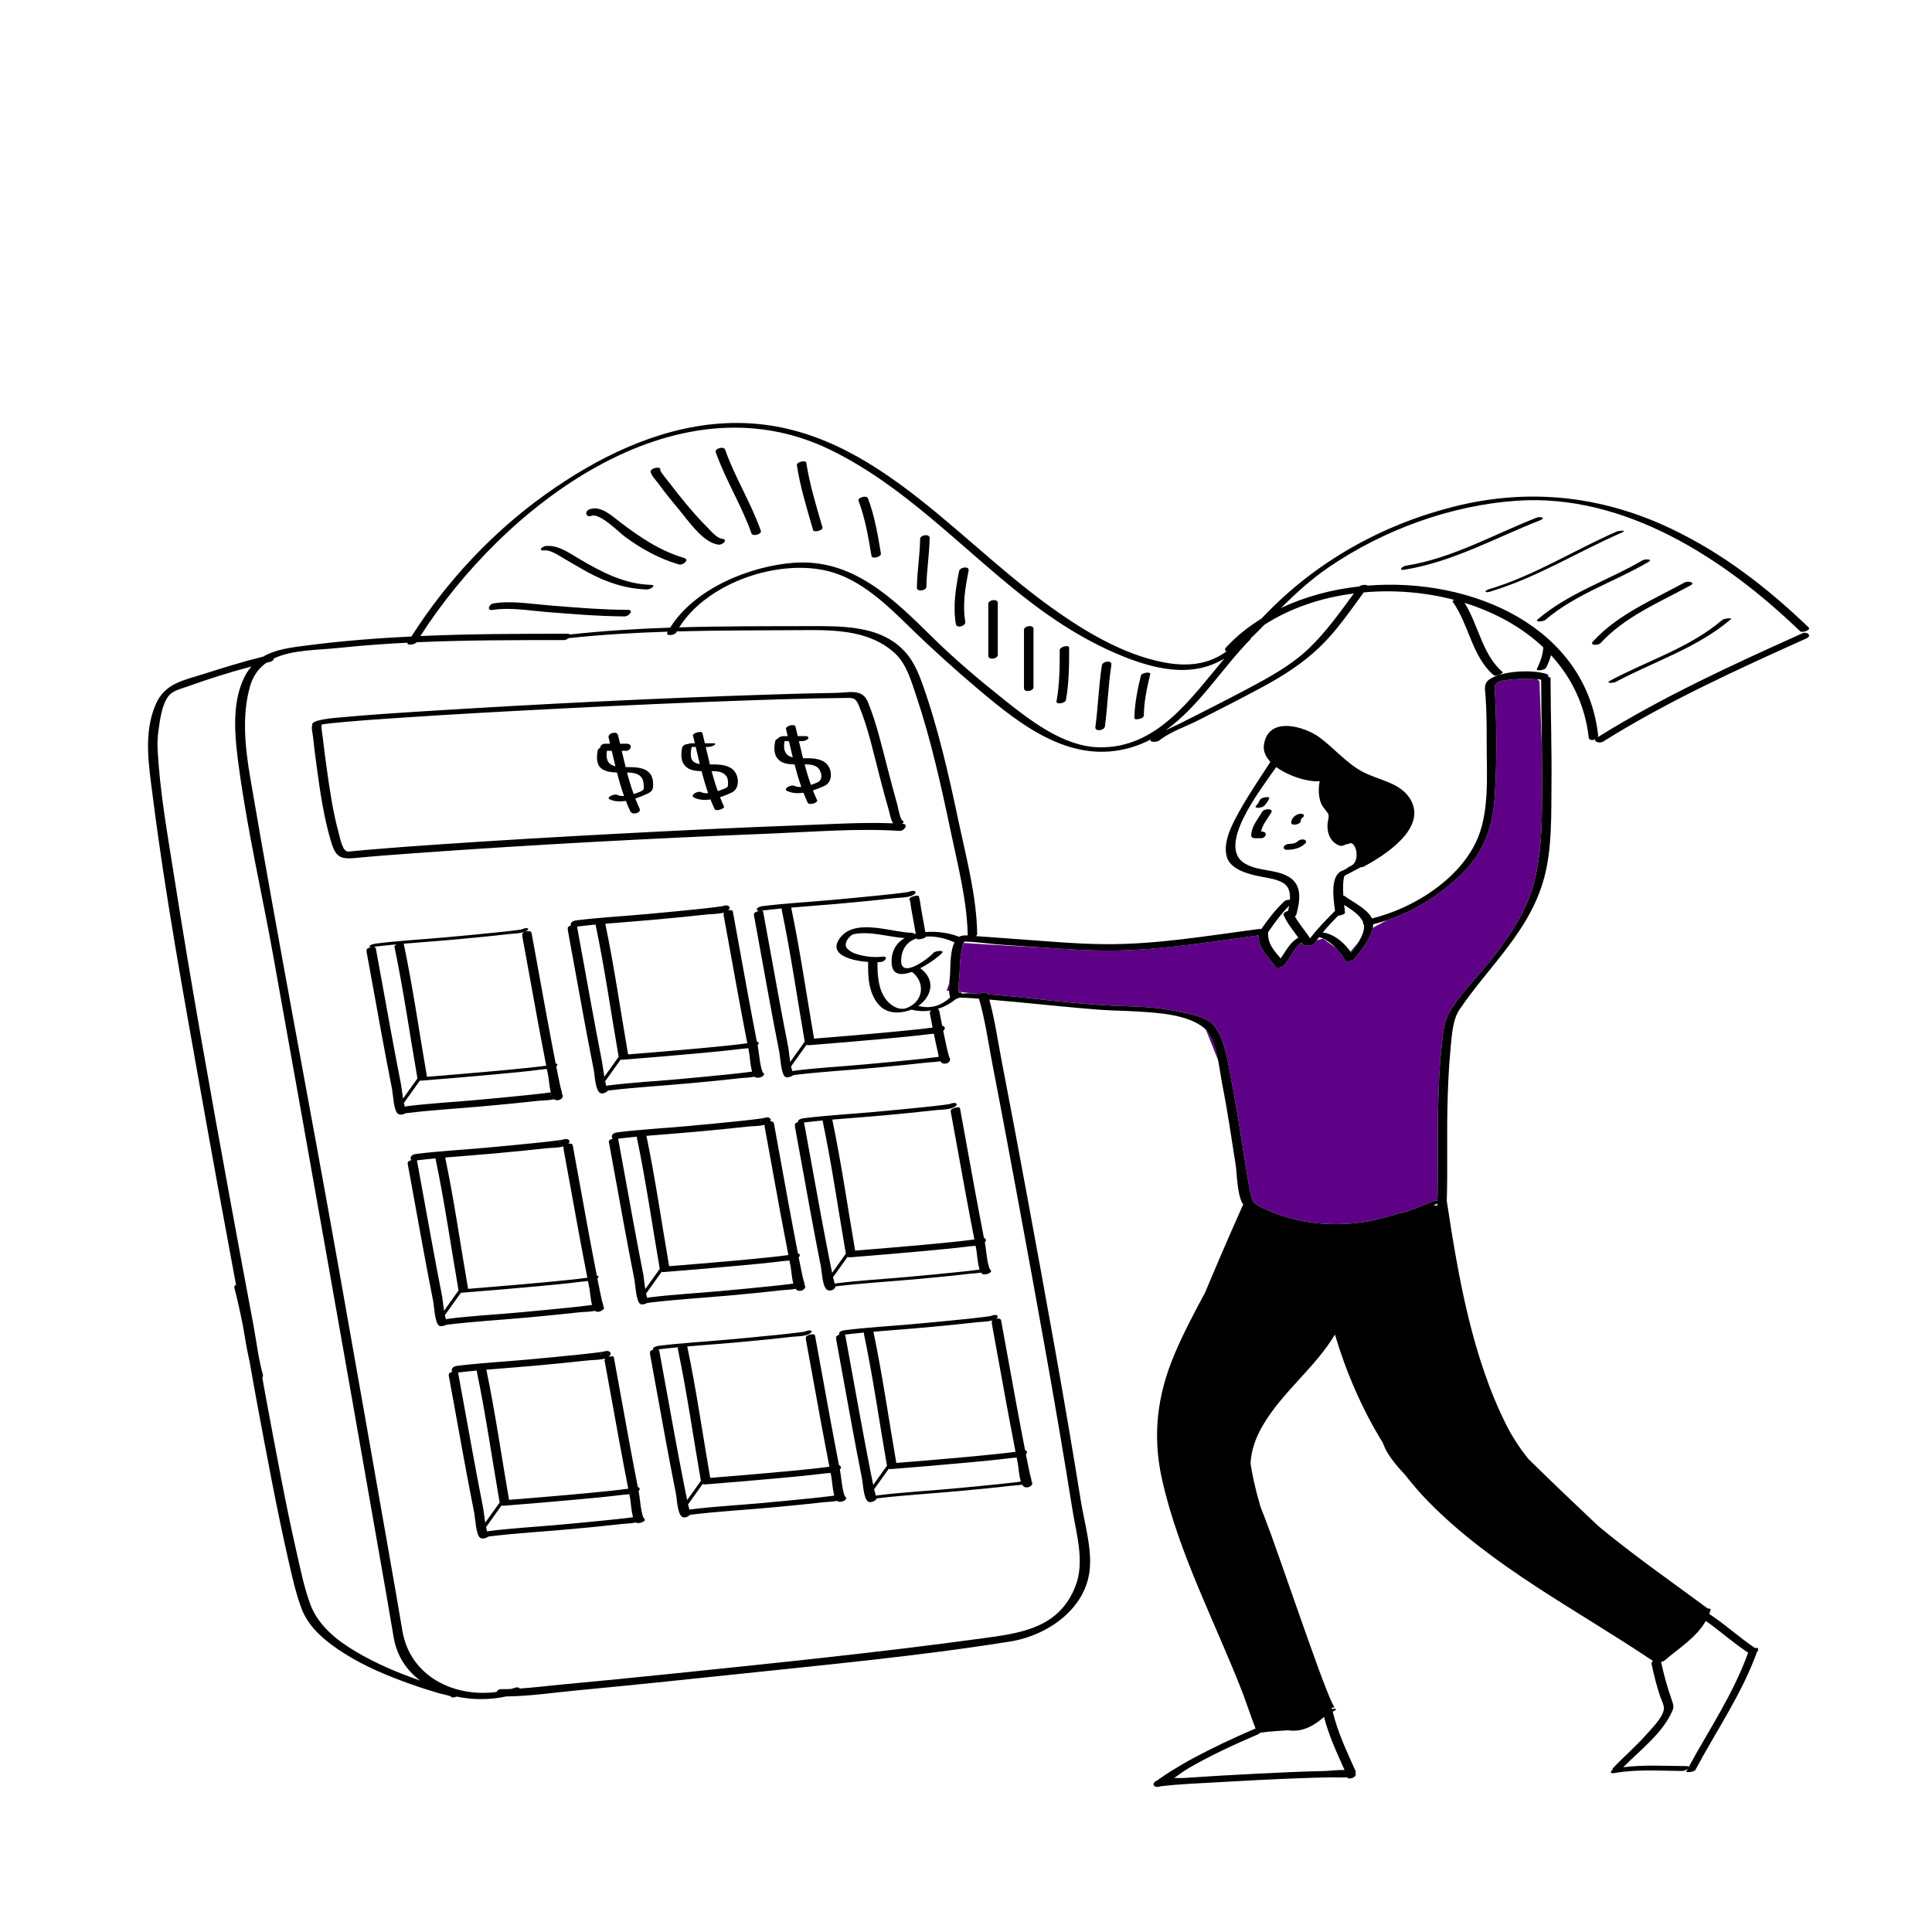 <?xml version="1.0" standalone="no"?>
<svg version="1.1" id="Layer_1" xmlns="http://www.w3.org/2000/svg" xmlns:xlink="http://www.w3.org/1999/xlink" x="0px" y="0px" width="595.28px" height="595.28px" viewBox="0 0 595.28 595.28" enable-background="new 0 0 595.28 595.28" xml:space="preserve">
<path id="color_x5F_2" fill="#5e0186" d="M441.393,371.275c0.319,0.032,0.958-0.178,1.485-0.443c0,0.011,0,0.022-0.001,0.034
	c-0.296,0.119-0.681,0.273-1.128,0.45C441.647,371.303,441.532,371.29,441.393,371.275z M371.561,317.28l3.76,9.401
	C374.605,323.061,373.533,319.368,371.561,317.28z M295.444,305.61l4.717,0.496c0.585,0.032,1.171,0.071,1.756,0.108
	c0.701-0.561,2.029-0.649,2.43,0.151c12.829,0.956,25.592,2.919,38.442,3.502c6.48,0.294,13.044,0.263,19.418,1.65
	c3.447,0.75,9.393,1.534,11.762,4.415c3.481,4.235,4.297,11.215,5.327,16.39c1.645,8.267,2.878,16.604,4.195,24.927
	c0.515,3.25,0.997,6.518,1.681,9.738c0.434,2.045,0.598,2.99,1.541,3.825c0.208,0.057,0.352,0.16,0.397,0.313
	c0.489,0.348,1.135,0.698,2.03,1.125c10.381,4.952,21.811,5.942,32.954,3.994c4.914-1.104,8.903-2.362,8.903-2.362l1.688-0.355
	c2.357-0.776,4.685-1.635,6.979-2.599c1-0.42,2.116-1.04,3.239-1.049c0.26-9.616-0.054-19.251,0.203-28.869
	c0.164-6.121,0.362-12.272,1.063-18.359c0.386-3.357,0.573-7.462,2.281-10.469c3.552-6.255,9.266-11.59,13.652-17.277
	c5.235-6.788,10.208-14.169,12.451-22.552c2.747-10.265,2.588-21.465,2.599-32.028c0.003-3.188-0.026-6.375-0.063-9.563
	l-0.755-20.885c0,0-0.005-0.004-0.772-0.579c-0.071-0.005-0.144-0.011-0.228-0.015c-0.709-0.039-1.418-0.075-2.128-0.084
	c-2.263-0.031-4.563-0.012-6.81,0.304c-2.314,0.326-4.067,0.489-3.862,3.049c0.103,1.283,0.178,2.568,0.232,3.854
	c0.405,9.687,0.412,19.468-0.24,29.144c-0.646,9.578-3.381,17.254-10.525,24.092c-6.44,6.165-14.244,11.122-22.744,13.937
	c-1.76,0.943-3.279,1.749-4.287,2.281c-0.699,3.423-3.646,7.089-5.683,9.625c-0.374,0.465-2.364,1.153-2.764,0.484
	c-0.812-1.356-1.803-2.725-2.959-3.923l-3.897-2.834l-1.924,0.481c-0.228,0.322-0.458,0.643-0.674,0.973
	c-0.433,0.66-2.675,0.827-2.858,0.574c-0.397,0.003-0.747-0.109-0.909-0.39c-0.06-0.104-0.127-0.202-0.189-0.305h-0.322
	c-2.28,1.703-3.254,5.025-5.312,6.985c-0.482,0.459-1.997,1.01-2.515,0.301c-2.34-3.203-5.214-5.554-5.153-9.655
	c-0.102,0.031-0.207,0.058-0.317,0.072c-14.346,1.892-28.736,4.333-43.234,4.617c-7.64,0.149-15.264-0.405-22.883-0.905
	c-0.042-0.003-0.083-0.006-0.125-0.009C308.912,291.34,297,290.546,297,290.546l-0.575,1.581c-0.614,2.467-0.664,5.192-0.757,7.636
	C295.607,301.337,295.162,303.806,295.444,305.61z M418.641,290.177l-2.531,3.037c0.079,0.108,0.155,0.219,0.232,0.328
	C417.109,292.534,417.937,291.369,418.641,290.177z M292.424,305.292c-0.032-0.755,0.003-1.556,0.066-2.345l-0.824,2.265
	L292.424,305.292z"></path>
<path id="color_x5F_1" d="M391.685,250.395c-1.122,1.899-2.703,3.649-3.136,5.831c0.076,0,0.152,0,0.229,0
	c1.97,0,1.351,2.046-0.277,2.046c-0.556,0-1.111,0-1.667,0c-0.596,0-1.357-0.149-1.326-0.902c0.117-2.837,2.042-4.935,3.418-7.267
	C389.545,249.052,392.494,249.024,391.685,250.395z M401.835,258.707c-0.698-0.192-1.532,0.059-2.049,0.549
	c-0.63,0.599-1.434,0.721-2.28,0.73c-0.681,0.007-1.527,0.189-1.9,0.836c-0.337,0.584,0.285,1.028,0.831,1.022
	c2.113-0.023,4.141-0.438,5.72-1.936C402.627,259.462,402.437,258.873,401.835,258.707z M399.112,254.071
	c0.448-0.055,1.622-0.376,1.643-0.999c0.016-0.476,0.159-0.88,0.454-1.042c0.419-0.23,0.854-0.859,0.247-1.159
	c-0.641-0.317-1.474-0.056-2.054,0.264c-0.85,0.468-1.513,1.294-1.546,2.291C397.833,254.077,398.617,254.131,399.112,254.071z
	 M387.694,248.894c0.641-0.035,1.468-0.238,1.932-0.718c0.615-0.635,1.053-1.378,1.446-2.163c0.26-0.518-1.021-0.396-1.183-0.369
	c-0.533,0.088-1.415,0.301-1.685,0.841c-0.338,0.675-0.692,1.291-1.221,1.837C386.513,248.808,387.391,248.91,387.694,248.894z
	 M131.293,219.108c35.295-2.216,70.639-3.971,105.986-5.107c6.802-0.219,13.605-0.419,20.411-0.511
	c3.825-0.052,7.962-1.404,9.658,2.683c2.744,6.617,4.335,13.776,6.156,20.685c0.97,3.68,1.91,7.371,2.959,11.029
	c0.227,0.791,0.864,4.639,1.66,5.004c0.524,0.241,0.292,0.615-0.201,0.922c0.068,0.004,0.136,0.005,0.203,0.01
	c1.959,0.126,0.475,2.275-0.983,2.182c-12.921-0.831-26.155,0.283-39.067,0.803c-36.82,1.483-73.647,3.425-110.402,6.084
	c-6.128,0.443-12.259,0.896-18.375,1.48c-4.833,0.461-5.999-0.638-7.41-5.44c-2.15-7.319-3.25-14.982-4.28-22.526
	c-0.442-3.23-0.862-6.466-1.199-9.709c-0.089-0.858-0.562-2.467-0.166-3.304c0.001-0.002,0.002-0.003,0.003-0.005
	c-0.771-1.708,7.895-2.273,8.492-2.329C113.574,220.226,122.437,219.664,131.293,219.108z M174.571,218.228
	c-17.195,0.867-34.389,1.793-51.567,2.952c-5.726,0.386-11.453,0.78-17.168,1.298c-1.841,0.167-3.685,0.334-5.52,0.568
	c-0.397,0.051-0.794,0.109-1.191,0.169c0.026,0.157,0.002,0.339-0.099,0.553c-0.063,0.132,0.38,3.094,0.475,3.908
	c0.341,2.962,0.714,5.921,1.133,8.873c0.958,6.75,1.919,13.609,3.748,20.189c0.414,1.488,1.122,5.829,3.013,5.639
	c2.375-0.239,4.752-0.454,7.13-0.654c6.924-0.582,13.855-1.083,20.788-1.554c18.535-1.261,37.082-2.342,55.633-3.325
	c18.402-0.975,36.811-1.877,55.227-2.541c9.606-0.347,19.376-1.008,29.016-0.62c-0.702-1.009-1-2.88-1.246-3.72
	c-1.013-3.461-1.92-6.952-2.838-10.439c-1.933-7.338-3.528-15.037-6.443-22.066c-1.148-2.767-2.006-2.424-4.881-2.4
	c-2.756,0.023-5.512,0.067-8.268,0.126c-7.376,0.158-14.751,0.388-22.125,0.651C211.109,216.486,192.837,217.307,174.571,218.228z
	 M149.877,340.773c-8.173,0.757-16.427,1.19-24.573,2.202c-0.147,0.031-0.295,0.049-0.436,0.049
	c-0.658,0.439-1.665,0.574-2.265,0.149c-1.302-0.921-1.514-6.128-1.789-7.511c-1.151-5.795-2.237-11.603-3.313-17.413
	c-1.559-8.426-3.033-16.869-4.605-25.293c0.064,0.006,0.128,0.013,0.191,0.019c-0.284-0.265-0.196-0.651,0.688-0.993c0,0,0,0,0,0
	c0.13-0.051,0.384-0.126,0.667-0.179c-0.333,0.009-0.574-0.039-0.588-0.168c0,0,0-0.001,0-0.002
	c-0.065-0.592,1.736-0.873,2.091-0.917c7.227-0.902,14.55-1.282,21.802-1.948c5.147-0.473,10.294-0.948,15.434-1.488
	c1.78-0.187,3.561-0.373,5.336-0.596c0.62-0.078,1.244-0.147,1.861-0.249c0.105-0.018,0.193-0.031,0.266-0.043
	c0.724-0.334,1.753-0.583,2.028-0.288c0.009,0.01,0.018,0.02,0.027,0.029c0.087,0.05,0.105,0.118,0.055,0.205
	c-1.105,1.359-4.559,1.292-6.079,1.472c-5.124,0.605-10.262,1.09-15.398,1.57c-5.618,0.526-11.271,0.906-16.907,1.395
	c0.022,0.025,0.041,0.052,0.047,0.084c2.832,13.528,4.772,27.299,7.145,40.917c0.145-0.01,0.33-0.023,0.574-0.043
	c1.429-0.115,2.858-0.23,4.288-0.348c4.238-0.348,8.475-0.705,12.711-1.081c4.495-0.399,8.991-0.803,13.479-1.281
	c1.827-0.194,3.658-0.376,5.477-0.639c0.071-0.01,0.141-0.023,0.211-0.034c-0.899-4.599-1.77-9.203-2.624-13.81
	c-1.621-8.745-3.151-17.507-4.782-26.25c0.05,0.011,0.1,0.021,0.15,0.032c-0.305-0.39-0.218-0.907,0.664-1.248c0,0,0,0,0,0
	c0.549-0.212,1.917-0.455,2.083,0.44c1.512,8.105,2.928,16.229,4.428,24.336c0.979,5.288,1.964,10.576,2.998,15.854
	c0.158,0.028,0.329,0.061,0.456,0.159c0.09,0.059,0.111,0.137,0.063,0.232c-0.04,0.177-0.17,0.329-0.354,0.463
	c0.014,0.07,0.027,0.14,0.041,0.21c0.405,2.051,0.806,4.103,1.259,6.144c0.131,0.59,0.773,2.481,0.386,2.208
	c-0.003,0-0.007,0.001-0.011,0.002c0.385,0.225,0.536,0.629,0.119,1.2c-0.007,0.01-0.014,0.019-0.021,0.028
	c-0.455,0.622-1.692,0.864-2.328,0.415c-0.032-0.023-0.06-0.056-0.091-0.083c-1.595,0.406-3.666,0.36-4.759,0.483
	C160.619,339.77,155.248,340.276,149.877,340.773z M159.935,287.058c-0.082-0.088-0.008-0.21,0.152-0.339
	C159.92,286.823,159.825,286.94,159.935,287.058z M169.85,337.083c-0.007-0.023-0.015-0.044-0.022-0.067
	c-0.158,0.226-0.185,0.515,0.151,0.875C169.723,337.615,169.712,337.334,169.85,337.083z M123.571,334.173
	c0.143,0.717,0.332,2.575,0.615,4.314l4.434-6.208c-2.349-13.529-4.286-27.205-7.098-40.643c-0.05-0.241,0.282-0.483,0.736-0.67
	c-2.364,0.218-4.724,0.461-7.076,0.749c-0.061,0.012-0.121,0.023-0.182,0.033c0.389-0.002,0.732,0.096,0.795,0.434
	c1.571,8.424,3.043,16.867,4.605,25.293C121.433,323.044,122.467,328.616,123.571,334.173z M147.23,338.886
	c5.146-0.472,10.294-0.947,15.434-1.488c1.954-0.206,3.909-0.408,5.857-0.662c0.395-0.052,0.79-0.108,1.184-0.166
	c-0.437-1.729-0.56-3.92-0.753-4.887c-0.155-0.772-0.299-1.547-0.452-2.32c-0.806,0.102-1.525,0.15-1.818,0.188
	c-4.681,0.612-9.387,1.042-14.088,1.473c-7.685,0.705-15.374,1.356-23.067,1.962c-0.039,0.003-0.11,0.01-0.195,0.013l-4.894,6.852
	c0.093,0.434,0.194,0.83,0.304,1.168c0.22-0.093,0.456-0.157,0.686-0.186C132.655,339.932,139.979,339.552,147.23,338.886z
	 M162.501,405.945c-8.125,0.753-16.329,1.188-24.429,2.186c-0.198,0.05-0.397,0.076-0.586,0.078
	c-0.667,0.364-1.773,0.565-2.231,0.241c-1.287-0.911-1.5-6.079-1.773-7.454c-1.151-5.795-2.237-11.603-3.313-17.413
	c-1.559-8.426-3.033-16.869-4.605-25.293c0.067,0,0.134,0,0.201-0.001c-0.234-0.163-0.119-0.435,0.734-0.765c0,0,0,0,0,0
	c0.051-0.02,0.161-0.055,0.29-0.092c-0.144-0.108-0.244-0.258-0.267-0.464c0-0.001,0-0.001,0-0.002
	c-0.097-0.879,0.853-1.313,1.589-1.405c7.227-0.902,14.55-1.282,21.802-1.948c5.146-0.472,10.294-0.947,15.434-1.488
	c1.954-0.206,3.909-0.408,5.857-0.662c0.566-0.074,1.133-0.145,1.696-0.237c0.27-0.044,0.406-0.067,0.464-0.073
	c0.667-0.272,1.52-0.311,1.935,0.134c0.009,0.01,0.018,0.02,0.027,0.029c0.288,0.309,0.094,0.751-0.125,1.021
	c-0.02,0.024-0.046,0.044-0.067,0.067c0.566-0.095,1.23-0.078,1.327,0.44c1.571,8.424,3.043,16.867,4.605,25.293
	c0.921,4.97,1.851,9.938,2.823,14.898c0.157,0.028,0.327,0.062,0.453,0.159c0.09,0.059,0.11,0.135,0.062,0.231
	c-0.039,0.176-0.169,0.327-0.351,0.461c0.063,0.316,0.121,0.634,0.184,0.951c0.388,1.952,0.77,3.907,1.211,5.848
	c0.131,0.577,0.783,2.193,0.314,1.862c-0.031,0.008-0.063,0.017-0.094,0.025c0.413,0.09,0.624,0.321,0.325,0.73
	c-0.007,0.009-0.014,0.019-0.021,0.028c-0.445,0.608-1.802,1.166-2.502,0.67c-0.05-0.036-0.095-0.084-0.142-0.128
	c-1.61,0.384-3.694,0.346-4.727,0.462C173.243,404.941,167.872,405.447,162.501,405.945z M182.561,402.514
	c-0.004-0.011-0.007-0.022-0.011-0.033c-0.142,0.188-0.174,0.421,0.084,0.698C182.427,402.957,182.431,402.727,182.561,402.514z
	 M172.642,352.54c-0.372-0.398-0.18-0.814,0.241-1.122C172.511,351.646,172.156,352.02,172.642,352.54z M137.178,356.648
	c2.78,13.383,4.707,26.997,7.053,40.462c0.145-0.01,0.331-0.023,0.574-0.043c1.429-0.114,2.859-0.23,4.288-0.348
	c4.238-0.348,8.475-0.705,12.711-1.081c4.495-0.399,8.991-0.804,13.479-1.281c1.827-0.194,3.659-0.375,5.477-0.638
	c0.071-0.01,0.141-0.023,0.211-0.034c-0.899-4.6-1.77-9.205-2.625-13.813c-1.621-8.745-3.151-17.507-4.782-26.25
	c0.061,0.008,0.122,0.015,0.183,0.023c-0.12-0.122-0.173-0.263-0.135-0.413c-1.626,0.466-3.857,0.412-4.982,0.539
	c-5.36,0.604-10.731,1.11-16.102,1.607C147.427,355.853,142.296,356.21,137.178,356.648z M136.238,399.506
	c0.138,0.696,0.303,2.587,0.583,4.358l4.466-6.252c-2.349-13.53-4.286-27.206-7.098-40.644c-0.004-0.021,0.002-0.041,0.004-0.062
	c-1.914,0.181-3.823,0.388-5.728,0.619c1.57,8.42,3.042,16.858,4.603,25.281C134.1,388.378,135.134,393.949,136.238,399.506z
	 M159.941,404.382c5.146-0.473,10.294-0.948,15.434-1.488c1.954-0.205,3.909-0.408,5.857-0.662c0.397-0.052,0.794-0.109,1.19-0.167
	c-0.479-1.731-0.601-4.038-0.803-5.048c-0.155-0.773-0.3-1.549-0.452-2.322c-0.807,0.102-1.526,0.15-1.819,0.188
	c-4.681,0.611-9.387,1.041-14.088,1.473c-7.685,0.705-15.374,1.355-23.067,1.962c-0.038,0.003-0.109,0.009-0.192,0.013l-4.929,6.9
	c0.104,0.481,0.22,0.924,0.352,1.286c0.245-0.097,0.5-0.161,0.714-0.188C145.365,405.427,152.689,405.047,159.941,404.382z
	 M198.625,468.502c-0.007,0.009-0.014,0.019-0.021,0.028c-0.411,0.562-2.082,1.012-2.681,0.588c-0.005-0.004-0.01-0.011-0.015-0.015
	c-1.38,0.319-3.001,0.316-4.03,0.435c-5.247,0.604-10.506,1.101-15.764,1.59c-8.433,0.785-16.948,1.234-25.355,2.269
	c-0.115,0.03-0.23,0.052-0.344,0.067c-0.613,0.52-1.876,0.78-2.483,0.35c-1.296-0.917-1.508-6.107-1.782-7.486
	c-1.151-5.795-2.237-11.603-3.313-17.413c-1.559-8.426-3.033-16.869-4.605-25.293c0.067,0.004,0.134,0.007,0.201,0.011
	c-0.268-0.219-0.174-0.556,0.703-0.895c0.046-0.018,0.119-0.042,0.205-0.068c-0.078-0.1-0.133-0.22-0.15-0.37c0,0,0-0.001,0-0.002
	c-0.099-0.898,0.809-1.351,1.578-1.447c7.227-0.902,14.55-1.282,21.802-1.948c5.146-0.472,10.294-0.947,15.434-1.488
	c1.954-0.206,3.909-0.408,5.857-0.662c0.566-0.074,1.133-0.145,1.696-0.237c0.321-0.053,0.462-0.078,0.495-0.077
	c0.659-0.26,1.49-0.285,1.913,0.168c0.009,0.01,0.018,0.02,0.027,0.029c0.29,0.311,0.111,0.788-0.114,1.064
	c-0.121,0.148-0.274,0.276-0.445,0.393c0.537-0.158,1.607-0.391,1.696,0.085c1.571,8.424,3.043,16.867,4.605,25.293
	c0.91,4.908,1.828,9.814,2.787,14.713c0.16,0.06,0.313,0.135,0.464,0.251c0.106,0.12,0.143,0.258,0.111,0.415
	c-0.049,0.219-0.171,0.405-0.337,0.568c0.049,0.25,0.095,0.501,0.145,0.751c0.268,1.347,0.631,7.143,1.74,7.927
	c-0.022,0.005-0.045,0.01-0.068,0.015C198.721,468.19,198.763,468.313,198.625,468.502z M185.312,417.886
	c-0.426-0.457-0.159-0.934,0.353-1.254C185.25,416.853,184.734,417.267,185.312,417.886z M149.854,422.025
	c2.754,13.264,4.674,26.753,6.991,40.103c6.043-0.48,12.085-0.982,18.124-1.522c4.438-0.397,8.877-0.798,13.307-1.279
	c1.689-0.184,3.381-0.362,5.063-0.605c0.078-0.011,0.157-0.022,0.235-0.032c-0.938-4.808-1.845-9.622-2.737-14.439
	c-1.559-8.426-3.033-16.869-4.605-25.293c0.067,0,0.135,0,0.202,0c-0.143-0.1-0.157-0.24,0.038-0.407
	c-1.634,0.53-3.981,0.465-5.164,0.599c-5.36,0.604-10.731,1.11-16.102,1.607C160.104,421.229,154.973,421.586,149.854,422.025z
	 M148.905,464.84c0.141,0.708,0.319,2.58,0.601,4.333l4.448-6.228c-2.349-13.529-4.286-27.205-7.098-40.643
	c-0.001-0.006,0-0.012,0-0.018c-1.91,0.181-3.815,0.388-5.716,0.618c1.567,8.406,3.036,16.831,4.595,25.238
	C146.767,453.711,147.801,459.283,148.905,464.84z M195.055,467.466c-0.545-1.919-0.711-4.823-0.906-5.804
	c-0.084-0.426-0.164-0.854-0.248-1.28c-0.817,0.102-1.579,0.138-1.985,0.189c-4.502,0.565-9.022,0.987-13.541,1.401
	c-7.685,0.705-15.374,1.356-23.067,1.962c-0.193,0.016-0.52,0.022-0.795-0.052l-4.754,6.656c0.111,0.517,0.234,0.985,0.374,1.359
	c0.244-0.091,0.493-0.15,0.69-0.175c7.227-0.902,14.55-1.282,21.802-1.948c5.146-0.472,10.294-0.947,15.434-1.488
	c1.954-0.205,3.909-0.408,5.857-0.662C194.296,467.576,194.675,467.521,195.055,467.466z M195.296,468.496
	c-0.168-0.18-0.177-0.369-0.088-0.548c-0.003-0.01-0.007-0.02-0.011-0.031C195.096,468.081,195.09,468.274,195.296,468.496z
	 M230.4,306.14c0.913,4.924,1.834,9.847,2.796,14.761c0.162,0.05,0.315,0.115,0.462,0.228c0.102,0.104,0.135,0.227,0.099,0.368
	c-0.047,0.209-0.17,0.386-0.341,0.542c0.053,0.267,0.102,0.534,0.155,0.801c0.277,1.395,0.72,7.167,1.727,7.879
	c-0.002,0-0.005,0.001-0.007,0.001c0.173,0.108,0.212,0.284,0.024,0.541c-0.007,0.009-0.014,0.019-0.021,0.028
	c-0.519,0.709-1.957,1.065-2.692,0.545c-0.033-0.023-0.063-0.062-0.095-0.091c-1.377,0.303-2.98,0.304-3.975,0.418
	c-5.247,0.605-10.506,1.101-15.764,1.59c-8.427,0.785-16.937,1.234-25.338,2.267c-0.047,0.013-0.094,0.022-0.142,0.032
	c-0.48,0.621-1.756,1.155-2.478,0.644c-1.429-1.011-1.554-5.494-1.857-7.01c-1.142-5.705-2.212-11.423-3.273-17.144
	c-1.621-8.745-3.151-17.507-4.782-26.25c0.059,0.009,0.117,0.018,0.176,0.026c-0.296-0.319-0.21-0.762,0.675-1.105
	c0.042-0.017,0.101-0.035,0.158-0.053c-0.024-0.058-0.043-0.12-0.051-0.19c0,0,0-0.001,0-0.002
	c-0.095-0.864,0.883-1.286,1.597-1.375c7.227-0.902,14.551-1.282,21.802-1.948c5.147-0.473,10.294-0.948,15.434-1.488
	c1.954-0.206,3.91-0.408,5.858-0.662c0.566-0.074,1.133-0.145,1.696-0.237c0.238-0.039,0.37-0.061,0.44-0.07
	c0.672-0.281,1.543-0.331,1.954,0.109c0.009,0.009,0.018,0.019,0.027,0.029c0.287,0.307,0.082,0.727-0.133,0.992
	c-0.059,0.072-0.128,0.137-0.2,0.201c0.582-0.129,1.369-0.189,1.465,0.329C227.367,289.271,228.838,297.714,230.4,306.14z
	 M221.972,280.531c-0.335-0.359-0.188-0.734,0.17-1.028C221.811,279.729,221.545,280.073,221.972,280.531z M186.505,284.618
	c2.768,13.315,4.692,26.859,7.02,40.26c5.731-0.455,11.461-0.93,17.188-1.439c4.496-0.399,8.992-0.804,13.479-1.281
	c1.777-0.189,3.556-0.375,5.327-0.618c0.245-0.034,0.49-0.075,0.735-0.109c-0.942-4.834-1.855-9.673-2.751-14.516
	c-1.559-8.426-3.033-16.869-4.605-25.293c0.065,0.006,0.129,0.011,0.194,0.017c-0.142-0.127-0.186-0.285-0.083-0.454
	c-1.635,0.485-3.922,0.429-5.054,0.557c-5.36,0.604-10.731,1.11-16.101,1.607C196.753,283.822,191.623,284.179,186.505,284.618z
	 M185.425,326.769c0.154,0.782,0.458,3.025,0.793,5.004l4.401-6.162c-2.349-13.529-4.286-27.205-7.098-40.643
	c-0.006-0.031-0.001-0.061-0.002-0.092c-1.915,0.181-3.826,0.388-5.732,0.619c0.001,0.007,0.006,0.011,0.008,0.018
	c1.512,8.105,2.928,16.229,4.428,24.336C183.268,315.493,184.314,321.137,185.425,326.769z M231.879,330.648
	c-0.002-0.006-0.004-0.012-0.006-0.018c-0.09,0.149-0.095,0.323,0.087,0.519C231.808,330.986,231.798,330.814,231.879,330.648z
	 M230.55,322.962c-0.837,0.105-1.61,0.144-1.991,0.191c-4.502,0.564-9.022,0.986-13.541,1.401
	c-7.685,0.705-15.375,1.355-23.067,1.962c-0.164,0.013-0.472,0.036-0.742-0.011l-4.741,6.638c0.117,0.59,0.233,1.095,0.346,1.46
	c0.248-0.089,0.498-0.147,0.685-0.17c7.227-0.902,14.55-1.282,21.802-1.948c5.146-0.472,10.294-0.947,15.434-1.488
	c1.954-0.206,3.909-0.408,5.857-0.662c0.379-0.049,0.757-0.104,1.135-0.159c-0.551-1.933-0.718-4.861-0.914-5.848
	C230.725,323.874,230.64,323.417,230.55,322.962z M235.36,344.498c0.669-0.275,1.527-0.318,1.941,0.125
	c0.009,0.01,0.018,0.02,0.027,0.029c0.228,0.245,0.148,0.565-0.002,0.823c0.523-0.008,1.033,0.15,1.136,0.704
	c1.512,8.105,2.928,16.229,4.428,24.336c0.967,5.228,1.942,10.455,2.962,15.673c0.162,0.059,0.315,0.134,0.467,0.25
	c0.106,0.119,0.143,0.256,0.11,0.412c-0.049,0.22-0.172,0.406-0.34,0.569c0.001,0.005,0.002,0.01,0.003,0.015
	c0.405,2.051,0.806,4.104,1.259,6.145c0.145,0.652,0.821,2.48,0.375,2.164c-0.005,0.001-0.01,0.002-0.015,0.002
	c0.417,0.253,0.591,0.701,0.151,1.304c-0.007,0.009-0.014,0.019-0.021,0.028c-0.487,0.667-1.659,0.874-2.333,0.397
	c-0.133-0.094-0.251-0.227-0.363-0.375c-1.366,0.297-2.944,0.299-3.94,0.414c-5.246,0.604-10.505,1.101-15.764,1.59
	c-8.43,0.785-16.941,1.233-25.345,2.268c-0.218,0.056-0.438,0.087-0.643,0.092c-0.699,0.373-1.748,0.622-2.203,0.3
	c-1.28-0.906-1.495-6.061-1.768-7.434c-1.151-5.795-2.237-11.603-3.313-17.413c-1.559-8.426-3.033-16.869-4.605-25.293
	c0.066-0.003,0.131-0.005,0.197-0.008c-0.203-0.131-0.071-0.365,0.757-0.686c0,0,0,0,0,0c0.053-0.021,0.185-0.063,0.352-0.11
	c-0.191-0.106-0.322-0.275-0.349-0.518c0-0.001,0-0.001,0-0.002c-0.096-0.875,0.863-1.304,1.592-1.395
	c7.227-0.903,14.55-1.283,21.802-1.948c5.147-0.472,10.294-0.948,15.435-1.488c1.954-0.206,3.909-0.408,5.857-0.662
	c0.566-0.074,1.133-0.145,1.696-0.237C235.163,344.527,235.297,344.505,235.36,344.498z M234.641,345.871
	c-0.355-0.381-0.19-0.78,0.2-1.083C234.488,345.018,234.182,345.379,234.641,345.871z M198.238,392.839
	c0.137,0.689,0.292,2.591,0.572,4.374l4.477-6.268c-2.349-13.53-4.286-27.206-7.098-40.644c-0.005-0.024-0.001-0.048-0.003-0.072
	c-1.912,0.181-3.82,0.388-5.723,0.619c1.571,8.424,3.042,16.866,4.604,25.292C196.1,381.711,197.134,387.282,198.238,392.839z
	 M244.57,395.923c-0.002-0.008-0.005-0.015-0.007-0.022c-0.123,0.165-0.146,0.362,0.065,0.588
	C244.455,396.303,244.46,396.108,244.57,395.923z M243.235,388.376c-0.819,0.103-1.583,0.139-1.988,0.19
	c-4.502,0.565-9.023,0.987-13.541,1.401c-7.684,0.705-15.374,1.356-23.067,1.962c-0.19,0.015-0.517,0.023-0.792-0.049l-4.786,6.7
	c0.111,0.511,0.237,0.975,0.382,1.35c0.256-0.096,0.518-0.158,0.717-0.183c7.227-0.902,14.55-1.282,21.802-1.948
	c5.147-0.473,10.294-0.948,15.434-1.488c1.954-0.206,3.909-0.408,5.857-0.662c0.394-0.051,0.788-0.108,1.182-0.165
	c-0.487-1.771-0.615-4.125-0.817-5.134C243.488,389.693,243.365,389.034,243.235,388.376z M235.542,346.579
	c-1.622,0.444-3.809,0.392-4.915,0.517c-5.36,0.604-10.731,1.11-16.102,1.608c-5.101,0.473-10.231,0.829-15.349,1.268
	c2.76,13.282,4.682,26.792,7.001,40.161c6.044-0.479,12.086-0.981,18.125-1.522c4.438-0.397,8.877-0.798,13.307-1.279
	c1.689-0.184,3.381-0.362,5.063-0.605c0.078-0.011,0.157-0.021,0.236-0.032c-0.876-4.491-1.728-8.988-2.562-13.487
	c-1.621-8.745-3.151-17.507-4.782-26.25c0.045,0.011,0.09,0.022,0.135,0.034C235.607,346.861,235.552,346.721,235.542,346.579z
	 M260.646,461.917c-0.007,0.01-0.014,0.019-0.021,0.028c-0.507,0.694-1.97,1.06-2.691,0.55c-0.022-0.016-0.042-0.043-0.064-0.062
	c-1.375,0.31-2.979,0.31-3.995,0.426c-5.247,0.604-10.506,1.101-15.764,1.59c-8.431,0.785-16.944,1.233-25.35,2.268
	c-0.063,0.016-0.125,0.029-0.189,0.041c-0.505,0.589-1.741,1.08-2.431,0.592c-1.432-1.013-1.551-5.482-1.855-7
	c-1.142-5.705-2.212-11.423-3.273-17.144c-1.621-8.745-3.151-17.507-4.782-26.25c0.06,0.008,0.119,0.017,0.178,0.025
	c-0.294-0.31-0.208-0.744,0.677-1.086c0,0,0,0,0,0c0.065-0.025,0.156-0.054,0.256-0.083c-0.089-0.042-0.146-0.1-0.154-0.178
	c0,0,0-0.001,0-0.002c-0.064-0.586,1.33-0.909,1.709-0.957c7.028-0.877,14.146-1.259,21.198-1.904
	c5.205-0.476,10.409-0.955,15.608-1.494c2.097-0.218,4.197-0.428,6.288-0.7c0.566-0.074,1.133-0.144,1.696-0.236
	c0.109-0.018,0.198-0.032,0.273-0.044c0.718-0.335,1.738-0.543,2.04-0.219c0.009,0.01,0.018,0.02,0.027,0.029
	c0.148,0.159,0.078,0.258-0.046,0.411c-1.057,1.299-4.512,1.205-5.948,1.375c-5.124,0.605-10.262,1.09-15.398,1.571
	c-5.342,0.5-11.278,0.917-16.882,1.399c2.802,13.389,4.735,27.014,7.073,40.495c5.725-0.455,11.449-0.93,17.169-1.438
	c4.496-0.399,8.992-0.804,13.48-1.281c1.777-0.189,3.556-0.375,5.327-0.618c0.25-0.034,0.499-0.076,0.748-0.111
	c-0.929-4.771-1.831-9.548-2.715-14.327c-1.559-8.426-3.033-16.869-4.605-25.293c0.065,0.005,0.131,0.01,0.197,0.015
	c-0.278-0.243-0.188-0.605,0.694-0.946c0.366-0.142,1.875-0.559,2.007,0.155c1.571,8.424,3.043,16.867,4.605,25.293
	c0.904,4.878,1.817,9.755,2.77,14.624c0.097,0.035,0.19,0.077,0.272,0.141c0.204,0.156,0.393,0.356,0.329,0.643
	c-0.052,0.231-0.171,0.427-0.334,0.598c0.046,0.231,0.088,0.463,0.134,0.694c0.276,1.39,0.711,7.164,1.729,7.884
	c-0.004,0.001-0.009,0.002-0.014,0.002C260.789,461.497,260.829,461.667,260.646,461.917z M247.275,411.083
	c-0.112-0.121-0.054-0.268,0.103-0.417C247.216,410.789,247.134,410.931,247.275,411.083z M210.905,458.173
	c0.267,1.343,0.539,2.686,0.821,4.026l4.228-5.92c-2.349-13.529-4.286-27.205-7.098-40.643c-0.039-0.187,0-0.361,0.084-0.52
	c-2.147,0.199-4.211,0.414-6.15,0.651c0.173,0.077,0.301,0.206,0.34,0.415c1.571,8.424,3.043,16.867,4.605,25.293
	C208.767,447.044,209.801,452.616,210.905,458.173z M257.054,460.812c-0.544-1.932-0.71-4.834-0.905-5.816
	c-0.078-0.392-0.15-0.785-0.228-1.176c-0.793,0.099-1.542,0.133-1.978,0.188c-4.502,0.564-9.023,0.986-13.541,1.401
	c-7.685,0.705-15.374,1.356-23.067,1.962c-0.227,0.018-0.575,0.001-0.855-0.108l-4.471,6.26c0.037,0.166,0.069,0.333,0.107,0.499
	c0.06,0.265,0.221,0.721,0.341,1.121c0.132-0.034,0.259-0.06,0.368-0.074c7.227-0.903,14.55-1.283,21.802-1.948
	c5.146-0.472,10.294-0.947,15.434-1.488c1.954-0.206,3.909-0.408,5.857-0.662C256.297,460.92,256.675,460.865,257.054,460.812z
	 M257.207,461.295c-0.003-0.009-0.006-0.017-0.01-0.026c-0.095,0.159-0.099,0.345,0.099,0.557
	C257.134,461.652,257.123,461.47,257.207,461.295z M244.896,346.956c0.053,0.01,0.105,0.021,0.158,0.03
	c-0.303-0.37-0.216-0.867,0.667-1.208h0c0.046-0.018,0.107-0.037,0.166-0.055c-0.013-0.028-0.028-0.056-0.032-0.089
	c0,0,0-0.001,0-0.002c-0.075-0.684,1.201-1.018,1.677-1.077c7.227-0.903,14.55-1.283,21.802-1.948
	c5.147-0.473,10.294-0.948,15.435-1.488c1.954-0.205,3.909-0.408,5.857-0.662c0.566-0.074,1.133-0.145,1.696-0.237
	c0.127-0.021,0.222-0.037,0.303-0.05c0.708-0.328,1.697-0.487,2.033-0.126c0.009,0.01,0.018,0.02,0.027,0.029
	c0.153,0.165,0.113,0.343-0.021,0.508c-1.137,1.397-4.618,1.28-6.165,1.458c-5.247,0.604-10.506,1.101-15.764,1.59
	c-5.414,0.504-10.862,0.869-16.293,1.34c2.788,13.347,4.718,26.926,7.046,40.363c5.725-0.454,11.448-0.929,17.167-1.437
	c4.496-0.399,8.992-0.804,13.48-1.281c1.777-0.189,3.556-0.375,5.327-0.618c0.25-0.034,0.501-0.065,0.752-0.099
	c-0.929-4.768-1.829-9.54-2.713-14.315c-1.559-8.426-3.033-16.869-4.605-25.293c0.068,0.002,0.136,0.004,0.203,0.005
	c-0.255-0.193-0.154-0.5,0.714-0.835h0c0.303-0.117,1.862-0.577,1.98,0.054c1.572,8.424,3.043,16.867,4.605,25.293
	c0.903,4.873,1.815,9.745,2.767,14.609c0.096,0.036,0.189,0.079,0.271,0.143c0.206,0.158,0.398,0.374,0.334,0.662
	c-0.052,0.234-0.171,0.432-0.333,0.605c0.045,0.227,0.086,0.454,0.131,0.68c0.271,1.361,0.659,7.15,1.736,7.912
	c-0.017,0.003-0.033,0.007-0.049,0.011c0.153,0.085,0.195,0.224,0.041,0.436c-0.007,0.009-0.014,0.019-0.021,0.028
	c-0.445,0.608-2.042,1.029-2.685,0.575c-0.118-0.083-0.224-0.212-0.324-0.36c-1.306,0.235-2.747,0.267-3.592,0.367
	c-5.124,0.605-10.262,1.09-15.398,1.57c-8.604,0.805-17.289,1.271-25.87,2.308c-0.001,0.174-0.067,0.375-0.238,0.609
	c-0.007,0.009-0.014,0.019-0.021,0.029c-0.439,0.601-1.708,0.859-2.326,0.422c-1.441-1.02-1.568-5.544-1.872-7.062
	c-1.142-5.705-2.212-11.423-3.273-17.144C248.058,364.461,246.528,355.699,244.896,346.956z M291.949,341.116
	c-0.157-0.168-0.108-0.358,0.061-0.539C291.837,340.728,291.756,340.909,291.949,341.116z M301.957,391.514
	c-0.002-0.006-0.005-0.013-0.007-0.02c-0.068,0.074-0.088,0.151-0.016,0.229C301.88,391.666,301.897,391.593,301.957,391.514z
	 M262.007,387.393c-0.235,0.019-0.588-0.004-0.869-0.123l-4.467,6.253c0.004,0.018,0.008,0.037,0.012,0.055
	c0.087,0.393,0.411,1.432,0.482,1.946c0.343-0.079,0.655-0.126,0.78-0.142c7.227-0.902,14.551-1.282,21.802-1.948
	c5.147-0.473,10.294-0.948,15.434-1.488c1.78-0.187,3.561-0.374,5.336-0.596c0.438-0.055,0.876-0.115,1.314-0.175
	c-0.637-1.898-0.811-5.134-1.019-6.181c-0.076-0.384-0.147-0.769-0.223-1.152c-0.789,0.098-1.534,0.132-1.976,0.188
	c-4.502,0.565-9.023,0.987-13.541,1.401C277.39,386.136,269.7,386.787,262.007,387.393z M253.547,345.23
	c-1.973,0.188-3.942,0.398-5.907,0.637c0.072,0.083,0.129,0.182,0.154,0.312c1.512,8.105,2.928,16.229,4.428,24.336
	c1.044,5.644,2.091,11.288,3.202,16.919c0.313,1.589,0.632,3.177,0.967,4.762l4.227-5.919c-2.349-13.529-4.286-27.205-7.098-40.643
	C253.491,345.492,253.506,345.357,253.547,345.23z M305.295,405.48c0.706-0.326,1.686-0.476,2.027-0.109
	c0.009,0.01,0.019,0.02,0.027,0.029c0.154,0.166,0.12,0.358-0.016,0.525c-0.123,0.151-0.284,0.276-0.454,0.395
	c0.62-0.128,1.458-0.135,1.582,0.526c1.512,8.105,2.928,16.229,4.428,24.336c0.964,5.211,1.936,10.421,2.953,15.622
	c0.099,0.032,0.195,0.072,0.274,0.133c0.197,0.151,0.378,0.31,0.315,0.592c-0.05,0.225-0.172,0.415-0.338,0.582
	c0.404,2.048,0.804,4.097,1.256,6.135c0.123,0.553,0.741,2.481,0.394,2.235c-0.002,0-0.003,0-0.005,0.001
	c0.363,0.208,0.498,0.587,0.096,1.136c-0.007,0.01-0.014,0.019-0.021,0.028c-0.434,0.593-1.713,0.859-2.325,0.425
	c-0.205-0.145-0.38-0.366-0.536-0.634c-1.311,0.239-2.76,0.27-3.609,0.371c-5.124,0.605-10.262,1.09-15.398,1.571
	c-8.593,0.804-17.267,1.27-25.837,2.303c-0.013,0.08-0.045,0.167-0.12,0.27c-0.007,0.009-0.014,0.019-0.021,0.028
	c-0.429,0.588-1.827,1.147-2.502,0.67c-1.422-1.004-1.543-5.451-1.846-6.966c-1.142-5.705-2.212-11.424-3.273-17.144
	c-1.621-8.745-3.151-17.507-4.782-26.25c0.063,0.007,0.126,0.014,0.188,0.021c-0.288-0.277-0.202-0.676,0.684-1.019c0,0,0,0,0,0
	c0.059-0.023,0.144-0.05,0.24-0.078c-0.088-0.061-0.144-0.142-0.155-0.246c0-0.001,0-0.001,0-0.002
	c-0.077-0.7,1.178-1.038,1.671-1.099c7.227-0.903,14.55-1.283,21.802-1.948c5.146-0.472,10.294-0.948,15.434-1.488
	c1.954-0.206,3.909-0.408,5.857-0.662c0.566-0.074,1.133-0.145,1.696-0.237C305.115,405.51,305.213,405.494,305.295,405.48z
	 M304.618,406.455c-0.165-0.177-0.118-0.375,0.055-0.562C304.497,406.049,304.416,406.238,304.618,406.455z M268.237,453.505
	c0.267,1.342,0.539,2.685,0.821,4.025l4.228-5.92c-2.349-13.529-4.285-27.205-7.098-40.643c-0.028-0.135-0.01-0.262,0.036-0.383
	c-1.987,0.189-3.97,0.401-5.948,0.642c0.089,0.07,0.162,0.157,0.186,0.286c1.571,8.424,3.043,16.868,4.605,25.293
	C266.099,442.377,267.133,447.948,268.237,453.505z M314.655,456.808c-0.002-0.005-0.004-0.009-0.006-0.014
	c-0.095,0.083-0.131,0.172-0.048,0.262C314.538,456.989,314.568,456.902,314.655,456.808z M313.243,449.087
	c-0.81,0.101-1.567,0.137-1.985,0.189c-4.502,0.565-9.023,0.987-13.541,1.401c-7.685,0.705-15.375,1.356-23.067,1.961
	c-0.206,0.017-0.541,0.015-0.819-0.072l-4.491,6.288c0.037,0.166,0.069,0.333,0.107,0.499c0.074,0.327,0.327,1.036,0.429,1.495
	c0.325-0.072,0.615-0.117,0.736-0.132c7.227-0.903,14.55-1.283,21.802-1.948c5.147-0.472,10.294-0.948,15.435-1.488
	c1.78-0.187,3.56-0.374,5.336-0.596c0.455-0.057,0.909-0.118,1.363-0.182c-0.583-1.777-0.712-4.396-0.929-5.484
	C313.49,450.374,313.37,449.73,313.243,449.087z M305.791,406.815c-1.508,0.462-3.523,0.452-4.62,0.578
	c-5.247,0.604-10.506,1.101-15.764,1.59c-5.415,0.504-10.863,0.87-16.295,1.34c2.792,13.368,4.723,26.971,7.057,40.429
	c6.042-0.479,12.083-0.981,18.12-1.521c4.438-0.397,8.877-0.798,13.307-1.279c1.689-0.183,3.381-0.362,5.063-0.605
	c0.079-0.012,0.159-0.022,0.239-0.033c-0.874-4.477-1.721-8.958-2.553-13.442c-1.621-8.745-3.151-17.507-4.782-26.25
	c0.053,0.01,0.106,0.02,0.16,0.03C305.517,407.403,305.498,407.096,305.791,406.815z M556.594,196.697
	c-21.351,9.614-42.799,19.363-62.679,31.815c-0.947,0.593-2.836,0.07-2.372-0.739c-0.82,0.397-1.929,0.345-2.021-0.47
	c-1.153-10.173-5.394-18.664-11.631-25.439c-0.364,1.327-0.884,2.616-1.479,3.841c-0.412,0.847-3.229,1.133-2.883,0.42
	c0.996-2.049,1.885-4.375,1.982-6.679c-6.615-6.261-15.048-10.842-24.272-13.704c4.341,6.837,5.431,15.948,11.764,21.354
	c0.387,0.33-2.16,1.459-2.735,0.968c-6.805-5.809-7.633-15.742-12.747-22.761c-0.063-0.087,0.188-0.28,0.566-0.472
	c-8.986-2.366-18.588-3.145-27.906-2.308c-4.259,5.813-8.375,11.891-13.589,16.881c-5.229,5.004-11.197,8.817-17.544,12.241
	c-6.553,3.534-13.187,6.915-19.828,10.282c-3.805,1.929-8.738,3.57-12.081,6.259c-0.722,0.581-3.336,0.524-2.518-0.374
	c-1.849,0.968-3.8,1.786-5.875,2.417c-18.157,5.518-33.507-6.226-46.736-17.364c-7.505-6.319-14.662-12.764-21.685-19.617
	c-7.07-6.9-15.058-14.668-24.917-17.218c-15.339-3.967-37.372,3.327-46.138,17.271c13.704-0.401,27.43-0.355,41.133-0.381
	c8.221-0.016,18.121-0.022,25.137,4.979c4.612,3.287,6.695,7.351,8.555,12.521c4.975,13.831,8.224,28.366,11.264,42.723
	c2.376,11.221,5.593,23.175,5.723,34.717c0.002,0.216-0.181,0.406-0.456,0.562c4.233,0.318,8.466,0.629,12.701,0.925
	c9.066,0.632,18.2,1.506,27.294,1.565c15.814,0.104,31.527-2.604,47.158-4.664c0.347-0.046,0.607-0.018,0.799,0.057
	c2.172-3.081,4.421-6.103,7.222-8.653c0.317-0.289,1.04-0.444,1.651-0.432c0.134-2.081-0.267-4.095-2.084-5.17
	c-2.041-1.208-4.422-1.479-6.712-1.92c-3.492-0.672-9.612-2.082-10.693-6.222c-1.26-4.827,1.999-10.519,4.261-14.561
	c2.817-5.035,6.105-9.746,9.2-14.604c-1.446-1.55-2.274-3.342-1.981-5.308c1.335-8.954,12.516-5.648,17.187-2.191
	c4.423,3.273,8.142,7.777,12.996,10.436c4.941,2.707,11.69,3.314,14.84,8.431c5.566,9.044-8.017,17.565-14.264,20.9
	c-0.248,0.132-0.608,0.198-0.974,0.208l-4.986,2.649c-0.475,1.412-0.477,3.823-0.338,6.091c0.177,0.008,0.328,0.043,0.429,0.123
	c2.171,1.714,7,3.918,8.393,6.904c12.579-3.078,26.343-11.662,32.025-23.483c4.271-8.884,3.319-20.519,3.322-30.129
	c0.001-4.916,0-9.857-0.343-14.763c-0.163-2.326-0.766-4.096,1.497-5.487c3.987-2.453,12.826-2.879,17.271-1.472
	c0.373,0.118,0.619,0.343,0.6,0.75c0,0.013-0.001,0.025-0.001,0.038c-0.003,0.071-0.018,0.138-0.041,0.204
	c0.401-0.012,0.696,0.055,0.697,0.217c0.021,10.872,0.396,21.745,0.285,32.617c-0.096,9.462,0.232,19.704-2.235,28.924
	c-4.406,16.463-16.835,27.005-26.068,40.598c-2.184,3.216-2.407,8.111-2.77,11.822c-0.603,6.171-0.856,12.375-0.99,18.572
	c-0.206,9.534,0.097,19.09-0.199,28.621c3.516,23.178,7.78,48.09,18.429,69.189c1.837,3.641,4.084,7.013,6.601,10.189
	c6.329,6.274,14.716,14.26,21.687,20.832c10.834,8.976,22.386,17.032,33.703,25.379c0.551-0.025,0.977,0.096,0.878,0.42
	c-0.13,0.429-0.279,0.843-0.438,1.248c4.916,3.211,9.235,7.225,14.103,10.502c0.583-0.055,1.061,0.004,0.991,0.205
	c-0.043,0.125-0.092,0.248-0.136,0.372c0.023,0.015,0.046,0.032,0.069,0.047c0.167,0.107,0.025,0.3-0.267,0.496
	c-4.674,12.99-12.535,24.302-19,36.419c-0.378,0.708-3.026,0.861-2.852,0.535c0.158-0.297,0.321-0.591,0.481-0.887
	c-0.421,0.361-1.158,0.708-1.637,0.705c-7-0.042-14.036-0.598-20.97,0.64c-1.45,0.259-1.257-0.488-0.549-1.013
	c-0.063-0.165-0.003-0.381,0.262-0.659c3.363-3.532,7.103-6.726,10.32-10.395c1.526-1.74,4.733-4.877,5.188-7.459
	c0.229-1.298-0.674-2.792-1.079-3.979c-1.133-3.331-1.964-6.729-2.706-10.167c-0.073-0.338,0.145-0.641,0.487-0.87
	c-0.063-0.023-0.122-0.051-0.174-0.086c-23.265-15.659-49.309-28.837-69.118-49.062c-2.497-2.549-4.85-5.294-7.087-8.166
	c-3.247-3.434-5.673-6.63-6.632-9.234c-0.076-0.207-0.157-0.422-0.236-0.633c-6.399-10.34-11.355-21.852-14.776-33.385
	c-6.217,10.315-16.196,17.665-22.252,28.036c-2.108,3.609-3.549,7.557-3.756,11.636c0.456,3.197,1.364,7.496,3.017,13.24
	c1.019,2.702,2.11,5.384,3.075,8.071c4.157,11.579,8.139,23.219,12.277,34.805c1.614,4.518,3.218,9.045,4.989,13.504
	c0.585,1.472,1.159,2.959,1.855,4.383c1.007,2.06,0.902,0.853-0.41,1.417c0.166,0.041,0.28,0.114,0.306,0.233
	c0.005,0.021,0.011,0.042,0.016,0.063c0.781-0.117,1.508-0.096,1.176,0.198c-0.336,0.298-0.661,0.49-0.976,0.609
	c1.549,6.454,4.412,12.424,7.117,18.463c0.05,0.111-0.025,0.238-0.174,0.365c0.016,0.024,0.043,0.044,0.057,0.069
	c0.666,1.299-2.115,2.311-2.662,1.242c0.127,0.248-3.722,0.077-4.76,0.092c-3.26,0.047-6.519,0.149-9.777,0.273
	c-8.473,0.323-16.943,0.749-25.409,1.247c-5.769,0.339-11.598,0.537-17.34,1.225c-0.025,0.003-0.064,0.006-0.113,0.008
	c-0.542,0.245-1.306,0.326-1.823-0.028c-0.448-0.308-0.408-0.804-0.074-1.185c0.246-0.281,0.601-0.498,1.018-0.674
	c0.136-0.107,0.278-0.216,0.449-0.335c1.204-0.839,2.411-1.671,3.659-2.443c2.346-1.45,4.723-2.853,7.156-4.152
	c5.997-3.203,12.146-6.081,18.386-8.773c0.172-0.074,0.347-0.118,0.518-0.139c-0.002-0.006-0.006-0.01-0.008-0.016
	c-0.155-0.471-0.324-0.937-0.483-1.406c-0.021-0.006-0.042-0.012-0.042-0.012l-3.341-9.318
	c-8.458-21.895-19.695-42.865-24.903-65.862c-3.077-13.587-1.593-26.094,3.879-38.967c2.729-6.421,5.995-12.589,9.304-18.735
	c6.235-14.912,11.727-27.117,11.727-27.117s0.06,0.021,0.151,0.052c-1.995-2.649-1.989-9.667-2.414-12.349
	c-1.313-8.293-2.506-16.615-4.145-24.853c-0.379-1.906-0.723-4.622-1.269-7.386c-0.715-3.62-1.788-7.313-3.76-9.401
	c-0.177-0.187-0.354-0.373-0.545-0.532c-5.004-4.176-14.157-4.686-20.373-5.078c-4.168-0.263-8.347-0.274-12.51-0.603
	c-8.048-0.635-16.079-1.487-24.115-2.249c-3.063-0.291-6.127-0.573-9.193-0.833c1.698,6.168,2.6,12.675,3.811,18.925
	c2.662,13.731,5.235,27.479,7.774,41.234c5.78,31.305,11.537,62.632,16.576,94.067c1.053,6.569,3.391,14.379,2.809,21.096
	c-1.08,12.463-13.159,20.642-24.499,22.458c-28.545,4.57-57.476,7.227-86.211,10.276c-15.623,1.658-31.251,3.271-46.893,4.749
	c-7.313,0.691-14.835,1.826-22.223,1.907c-4.89,1.073-10.233,1.115-15.247,0.048c-0.289,0.109-0.541,0.18-0.614,0.195
	c-0.011,0.002-0.022,0.004-0.033,0.006c-0.731,0.143-1.036,0.028-1.07-0.187c-0.008,0.006-0.017,0.013-0.025,0.02
	c-0.537-0.429-2.988-0.841-3.959-1.131c-2.81-0.841-5.609-1.727-8.373-2.711c-7.063-2.515-14.126-5.416-20.481-9.44
	c-5.401-3.42-10.987-7.755-13.287-13.958c-1.763-4.753-2.873-9.773-3.997-14.706c-3.683-16.171-6.681-32.498-9.732-48.797
	c-0.768-4.102-1.483-8.231-2.214-12.361c-0.831-3.69-1.485-7.459-2.093-11.229c-0.792-3.965-1.652-7.911-2.659-11.81
	c-0.072-0.28,0.168-0.547,0.538-0.755c-3.715-19.909-7.362-39.83-10.904-59.769c-5.37-30.227-10.934-60.513-14.784-90.979
	c-1.176-9.307-2.91-19.182,0.957-28.154c2.773-6.434,8.617-7.371,14.926-9.368c5.996-1.897,12.054-3.793,18.172-5.296
	c3.849-2.264,8.635-2.827,13.732-3.481c10.634-1.365,21.287-2.204,31.955-2.726c10.827-17.031,25.1-32.252,41.534-43.954
	c15.587-11.098,33.851-20.158,53.213-21.627c43.284-3.285,70.074,33.317,101.782,56.2c10.433,7.529,22.551,14.936,35.385,17.379
	c6.87,1.308,13.483,0.793,19.236-3.407c-0.492-0.21-0.71-0.629-0.171-1.212c3.173-3.427,6.872-6.391,10.948-8.905
	c0.288-0.302,0.575-0.604,0.864-0.905c15.845-16.548,36.027-27.906,58.262-33.542c22.932-5.812,45.395-3.488,66.842,6.656
	c16.049,7.591,29.916,18.321,42.647,30.576c0.714,0.687-2.007,1.768-2.699,1.102c-23.045-22.183-53.9-42.5-87.325-40.184
	c-20.333,1.409-41.012,8.978-57.823,20.452c-5.463,3.729-10.202,8.049-14.806,12.611c7.363-3.489,15.615-5.708,24.129-6.656
	c0.651-0.493,2.229-0.656,2.591-0.25c32.255-2.601,67.261,12.818,71.032,46.087c0.027,0.24-0.04,0.458-0.163,0.65
	c20.029-12.517,41.593-22.364,63.092-32.044C556.781,194.488,558.413,195.877,556.594,196.697z M129.458,517.809
	c-4.174-3.14-7.228-7.608-8.202-13.507c-1.401-8.489-2.91-16.96-4.392-25.436c-10.75-61.484-21.662-122.941-32.679-184.378
	c-3.4-18.958-7.816-38.017-10.442-57.098c-1.236-8.987-2.69-20.092,1.472-28.586c0.658-1.343,1.418-2.47,2.253-3.446
	c-6.619,1.748-13.21,3.829-19.601,6.132c-1.605,0.579-3.812,1.112-5.179,2.203c-2.699,2.155-3.447,8.312-3.859,11.392
	c-0.253,1.896-0.368,3.656-0.273,5.563c0.662,13.288,3.089,26.595,5.152,39.716c5.173,32.91,11.058,65.709,17.057,98.477
	c2.384,13.024,4.797,26.042,7.253,39.053c0.992,5.251,1.586,10.821,3.064,15.965c-0.031-0.016-0.062-0.032-0.093-0.048
	c0.038,0.225-0.018,0.479-0.159,0.714c0.398,2.25,0.8,4.497,1.219,6.734c2.996,15.996,5.913,32.03,9.528,47.9
	c1.156,5.075,2.23,10.289,4.044,15.182c2.438,6.572,8.311,11.194,14.181,14.646C116.001,512.629,122.665,515.456,129.458,517.809z
	 M441.749,371.316c0.616,0.082,0.569,0.155,0.227,0.256l0.887-0.187c0.006-0.173,0.008-0.346,0.014-0.519
	c0-0.012,0-0.023,0.001-0.034c-0.526,0.266-1.166,0.476-1.485,0.443C441.532,371.29,441.647,371.303,441.749,371.316z
	 M407.943,528.999c-2.092,1.923-5.892,4.657-10.28,4.218c-0.289-0.029-0.569-0.061-0.851-0.092c-2.747,0.24-5.618,0.3-8.521,0.742
	c-0.122,0.179-0.344,0.354-0.695,0.505c-7.211,3.111-14.402,6.398-21.204,10.337c-1.545,0.895-3.078,2.037-4.627,3.124
	c1.247-0.006,2.384,0.03,3.083-0.019c7.276-0.503,14.559-0.916,21.842-1.281c7.285-0.366,14.576-0.723,21.87-0.868
	c0.771-0.015,3.455-0.353,5.721-0.307C411.866,540.012,409.415,534.686,407.943,528.999z M525.59,499.433
	c-2.949,5.167-8.276,8.378-12.821,12.276c-0.172,0.148-0.554,0.275-0.97,0.355c0.874,4.013,1.935,7.914,3.317,11.78
	c0.379,1.06,0.701,2.042,0.241,3.126c-2.982,7.028-9.957,12.199-15.221,17.548c6.435-0.823,12.934-0.396,19.416-0.356
	c0.484,0.003,0.716,0.098,0.779,0.237c6.344-11.641,13.814-22.626,18.292-35.186C534.068,506.236,530.031,502.563,525.59,499.433z
	 M414.146,278.808c0.041,0.384,0.08,0.736,0.117,1.055c0.129,0.053,0.161,0.142,0.032,0.277c0.054,0.456,0.1,0.818,0.126,1.054
	c0.052,0.46-1.227,0.858-2.103,0.935c-1.659,1.678-3.287,3.394-4.782,5.215c0.113-0.013,0.213-0.017,0.289-0.003
	c3.463,0.615,6.226,3.062,8.286,5.874c0.079,0.108,0.155,0.219,0.232,0.328c0.767-1.008,1.594-2.173,2.299-3.365
	c1.108-1.875,1.886-3.805,1.595-5.277c-0.25-0.207-0.343-0.495-0.242-0.779C419.05,281.93,416.456,280.278,414.146,278.808z
	 M399.431,281.775c-0.06,0.227-0.225,0.422-0.445,0.583c1.307,2.413,3.214,4.44,4.667,6.772c2.298-3.047,5.001-5.78,7.697-8.477
	c-0.546-3.914-1.585-11.058,2.364-12.434c0.659-0.229,1.448-0.846,0.622-0.166c0.586-0.483,1.128-0.909,1.833-1.217
	c3.244-1.417,1.566-7.991-0.431-6.923c-0.159,0.085-0.579,0.183-1.029,0.254c-0.621,0.321-1.489,0.557-1.899,0.412
	c-3.274-1.163-4.264-4.686-3.595-7.909c0.37-1.779,0.149-1.824-0.95-3.262c-0.43-0.563-0.956-1.191-1.213-1.867
	c-0.822-2.158-0.849-4.173-0.523-6.428c0.012-0.083,0.054-0.162,0.108-0.237l-0.195-0.215c-0.108,0.025-0.219,0.045-0.334,0.052
	c-3.143,0.188-8.995-1.496-12.875-4.38c-5.103,7.297-18.56,24.542-9.591,29.773c4.152,2.421,9.378,1.647,13.44,4.052
	C401.365,272.696,400.538,277.608,399.431,281.775z M390.754,287.162c-0.313,3.5,1.809,5.697,3.821,8.139
	c1.705-2.31,2.785-4.929,5.47-6.384c-1.596-2.264-3.418-4.36-4.522-6.947c-0.254-0.595,0.521-1.124,1.342-1.279
	c0.127-0.517,0.25-1.065,0.354-1.629C394.758,281.506,392.744,284.321,390.754,287.162z M297.04,290.217
	c-0.257,0.609-0.451,1.253-0.615,1.91c-0.614,2.467-0.664,5.192-0.757,7.636c-0.061,1.574-0.506,4.043-0.224,5.848
	c0.01,0.066,0.014,0.138,0.026,0.202c0.607-0.058,1.068,0.012,0.806,0.307c-0.018,0.021-0.038,0.039-0.056,0.059
	c1.195-0.139,2.401-0.164,2.542-0.157c0.466,0.022,0.932,0.061,1.398,0.086c0.585,0.032,1.171,0.071,1.756,0.108
	c0.701-0.561,2.029-0.649,2.43,0.151c12.829,0.956,25.592,2.919,38.442,3.502c6.48,0.294,13.044,0.263,19.418,1.65
	c3.447,0.75,9.393,1.534,11.762,4.415c3.481,4.235,4.297,11.215,5.327,16.39c1.645,8.267,2.878,16.604,4.195,24.927
	c0.515,3.25,0.997,6.518,1.681,9.738c0.434,2.045,0.598,2.99,1.541,3.825c0.208,0.057,0.352,0.16,0.397,0.313
	c0.489,0.348,1.135,0.698,2.03,1.125c10.381,4.952,21.811,5.942,32.954,3.994c4.914-1.104,8.903-2.362,8.903-2.362l1.688-0.355
	c2.357-0.776,4.685-1.635,6.979-2.599c1-0.42,2.116-1.04,3.239-1.049c0.26-9.616-0.054-19.251,0.203-28.869
	c0.164-6.121,0.362-12.272,1.063-18.359c0.386-3.357,0.573-7.462,2.281-10.469c3.552-6.255,9.266-11.59,13.652-17.277
	c5.235-6.788,10.208-14.169,12.451-22.552c2.747-10.265,2.588-21.465,2.599-32.028c0.003-3.188-0.026-6.375-0.063-9.563
	c-0.083-7.042-0.219-14.084-0.232-21.127c0-0.042,0.012-0.083,0.025-0.123c-0.418-0.089-0.723-0.335-0.703-0.79
	c-0.041,0.91,0.723,0.678-0.618,0.576c-0.071-0.005-0.144-0.011-0.228-0.015c-0.709-0.039-1.418-0.075-2.128-0.084
	c-2.263-0.031-4.563-0.012-6.81,0.304c-2.314,0.326-4.067,0.489-3.862,3.049c0.103,1.283,0.178,2.568,0.232,3.854
	c0.405,9.687,0.412,19.468-0.24,29.144c-0.646,9.578-3.381,17.254-10.525,24.092c-6.44,6.165-14.244,11.122-22.744,13.937
	c-1.365,0.452-2.748,0.845-4.146,1.183c-0.001,0.034,0.006,0.066,0.003,0.1c-0.022,0.33-0.077,0.663-0.145,0.999
	c-0.699,3.423-3.646,7.089-5.683,9.625c-0.374,0.465-2.364,1.153-2.764,0.484c-0.812-1.356-1.803-2.725-2.959-3.923
	c-1.449-1.502-3.162-2.728-5.121-3.313c-0.239,0.316-0.472,0.637-0.701,0.96c-0.228,0.322-0.458,0.643-0.674,0.973
	c-0.433,0.66-2.675,0.827-2.858,0.574c-0.397,0.003-0.747-0.109-0.909-0.39c-0.06-0.104-0.127-0.202-0.189-0.305
	c-0.031-0.052-0.063-0.102-0.095-0.153c-0.076,0.051-0.154,0.099-0.227,0.153c-2.28,1.703-3.254,5.025-5.312,6.985
	c-0.482,0.459-1.997,1.01-2.515,0.301c-2.34-3.203-5.214-5.554-5.153-9.655c-0.102,0.031-0.207,0.058-0.317,0.072
	c-14.346,1.892-28.736,4.333-43.234,4.617c-7.64,0.149-15.264-0.405-22.883-0.905c-0.042-0.003-0.083-0.006-0.125-0.009
	c-4.652-0.306-9.302-0.626-13.952-0.962C306.298,290.918,297.21,289.813,297.04,290.217z M289.326,325.936
	c0-0.002-0.001-0.004-0.001-0.006c-0.159,0.146-0.226,0.321-0.042,0.518C289.133,326.288,289.174,326.108,289.326,325.936z
	 M287.73,318.511c-0.721,0.082-1.386,0.115-1.788,0.166c-4.502,0.565-9.023,0.987-13.541,1.401
	c-7.684,0.705-15.374,1.356-23.067,1.962c-0.229,0.018-0.577,0-0.857-0.111l-4.746,6.645c0.125,0.576,0.27,1.087,0.437,1.484
	c0.269-0.09,0.532-0.146,0.696-0.167c7.227-0.902,14.55-1.282,21.802-1.948c5.147-0.473,10.294-0.948,15.434-1.488
	c1.954-0.205,3.909-0.408,5.858-0.662c0.428-0.056,0.856-0.116,1.285-0.179c-0.131-0.573-0.212-1.131-0.292-1.474
	C288.514,322.271,288.113,320.393,287.73,318.511z M234.603,280.608c0.273-0.001,0.49,0.056,0.524,0.237
	c1.571,8.424,3.043,16.867,4.605,25.293c1.033,5.571,2.067,11.142,3.17,16.699c0.138,0.692,0.297,2.589,0.577,4.368l4.472-6.262
	c-2.349-13.53-4.286-27.206-7.098-40.644c-0.029-0.137-0.014-0.267,0.026-0.391c-2.044,0.195-4.085,0.413-6.12,0.663
	C234.708,280.586,234.656,280.597,234.603,280.608z M280.52,310.034c4.091-2.312,4.386-7.597,0.467-10.583
	c-3.174,1.148-5.972,1.051-6.238-2.413c-0.299-3.904,1.386-6.462,3.994-8.005c-5.105-0.345-10.467-2.18-15.52-1.243
	c-1.46,0.271-3.519,2.976-2.242,4.405c0.72,0.806,1.64,1.324,2.66,1.666c2.585,0.865,5.476,1.221,8.19,0.904
	c2.007-0.234,1.028,1.465-0.389,1.631c-0.3,0.035-0.661,0.059-1.062,0.073c-0.08,3.851,0.222,8.219,2.518,11.368
	c1.349,1.85,3.961,3.63,6.372,2.778c0.217-0.077,0.414-0.17,0.615-0.261C280.048,310.246,280.271,310.135,280.52,310.034z
	 M282.942,309.936c3.77,1.001,7.08-0.027,9.828-2.642c-0.22-0.568-0.314-1.262-0.346-2.002c-0.032-0.755,0.003-1.556,0.066-2.345
	c0.086-1.075,0.211-2.115,0.25-2.931c0.141-2.932-0.009-6.944,1.374-9.703c-0.117-0.008-0.224-0.026-0.307-0.065
	c-2.425-1.14-5.591-1.856-8.478-1.676c-0.233,0.611-2.791,1.154-2.883,0.649c-0.006-0.035-0.013-0.07-0.019-0.105
	c-2.666,0.909-4.639,2.974-4.766,6.738c-0.199,5.891,8.293-0.372,9.967-2.271c0.573-0.65,3.467-0.897,2.681-0.005
	c-0.913,1.036-3.779,3.207-6.809,4.762c0.063,0.019,0.121,0.043,0.167,0.078C288.493,302.035,286.964,307.163,282.942,309.936z
	 M296.542,306.932c0.242-0.142,0.361-0.321,0.118-0.549C296.832,306.544,296.753,306.742,296.542,306.932z M208.537,194.549
	c-0.071,0.129-0.151,0.254-0.22,0.384c-0.432,0.809-3.331,1.161-2.691-0.036c0.049-0.092,0.104-0.18,0.154-0.271
	c-10.218,0.319-20.424,0.909-30.609,2c-0.385,0.334-0.916,0.6-1.389,0.599c-15.157-0.009-30.32-0.01-45.454,0.667
	c-0.005,0.008-0.01,0.016-0.015,0.024c-0.446,0.724-3.154,1.069-2.729,0.103c-7.164,0.361-14.321,0.883-21.468,1.64
	c-6.272,0.665-14.035,0.509-19.769,3.231c-0.031,0.425-0.371,0.858-1.108,1.029c-0.384,0.089-0.769,0.187-1.153,0.279
	c-2.298,1.618-4.087,3.922-5.043,7.255c-2.617,9.123-1.48,19.124,0.089,28.332c8.616,50.558,18.373,100.968,27.322,151.474
	c5.205,29.376,10.404,58.753,15.538,88.142c1.339,7.667,2.693,15.332,3.977,23.008c2.362,14.121,15.918,20.661,29.028,18.913
	c0.184-0.471,0.686-0.879,1.417-0.869c0.997,0.014,1.999-0.008,3.001-0.042c0.44-0.125,0.877-0.257,1.313-0.401
	c0.726-0.24,1.212-0.062,1.431,0.259c4.143-0.279,8.3-0.814,12.382-1.188c11.82-1.084,23.631-2.267,35.438-3.483
	c31.481-3.243,63.005-6.47,94.366-10.75c11.91-1.625,24-3.005,29.064-16.262c2.854-7.472,0.22-15.925-0.994-23.557
	c-4.952-31.129-10.641-62.148-16.355-93.145c-2.675-14.512-5.378-29.02-8.187-43.506c-1.324-6.831-2.276-13.965-4.237-20.663
	c-0.01,0-0.021-0.002-0.031-0.002c-1.373-0.105-2.746-0.212-4.122-0.278c-0.524-0.025-1.051-0.052-1.576-0.05
	c-0.067,0-0.112,0-0.166-0.001c-0.175,0.067-0.358,0.123-0.54,0.165c-0.207,0.133-0.454,0.236-0.716,0.299
	c-1.664,1.381-3.577,2.411-5.609,3.028c0.272,0.113,0.479,0.32,0.542,0.648c0.285,1.502,0.575,3.005,0.87,4.506
	c0.175,0.039,0.345,0.096,0.486,0.205c0.205,0.157,0.394,0.359,0.33,0.646c-0.067,0.303-0.245,0.548-0.493,0.751
	c0.31,1.53,0.626,3.06,0.973,4.581c0.22,0.963,0.433,1.932,0.705,2.882c0.261,0.915,0.503,0.762-0.064,0.554
	c0.479,0.243,0.726,0.725,0.302,1.396c-0.009,0.014-0.018,0.027-0.026,0.041c-0.401,0.636-1.403,0.747-2.049,0.549
	c-0.303-0.093-0.533-0.34-0.717-0.657c-1.388,0.276-2.985,0.284-3.903,0.39c-5.246,0.604-10.505,1.101-15.764,1.59
	c-8.418,0.784-16.919,1.232-25.312,2.264c-0.113,0.028-0.226,0.052-0.337,0.07c-0.65,0.48-1.945,0.87-2.501,0.478
	c-1.283-0.908-1.497-6.068-1.77-7.442c-1.151-5.795-2.237-11.603-3.313-17.413c-1.559-8.426-3.033-16.869-4.605-25.293
	c0.066-0.002,0.131-0.003,0.197-0.005c-0.216-0.144-0.09-0.393,0.749-0.718c0.102-0.04,0.447-0.146,0.819-0.221
	c-0.437,0.004-0.777-0.107-0.807-0.378c0-0.001,0-0.001,0-0.002c-0.076-0.694,1.187-1.031,1.673-1.092
	c7.227-0.902,14.55-1.282,21.802-1.948c5.147-0.473,10.294-0.948,15.434-1.488c1.954-0.206,3.909-0.408,5.857-0.662
	c0.566-0.074,1.133-0.145,1.696-0.237c0.13-0.021,0.227-0.037,0.308-0.05c0.707-0.328,1.69-0.48,2.031-0.116
	c0.009,0.01,0.018,0.02,0.027,0.029c0.154,0.166,0.118,0.353-0.018,0.519c-1.142,1.404-4.606,1.285-6.164,1.465
	c-5.246,0.604-10.505,1.101-15.764,1.59c-5.415,0.504-10.863,0.87-16.295,1.34c2.788,13.348,4.718,26.931,7.047,40.37
	c5.725-0.455,11.449-0.929,17.169-1.438c4.496-0.399,8.992-0.804,13.48-1.281c1.777-0.189,3.556-0.375,5.327-0.618
	c0.183-0.025,0.367-0.048,0.551-0.072c-0.283-1.436-0.56-2.874-0.833-4.311c-0.071-0.376,0.077-0.704,0.336-0.959
	c-1.994,0.324-4.054,0.259-6.07-0.256c-0.258,0.103-0.515,0.208-0.784,0.293c-2.913,0.922-6.438,0.936-8.771-1.329
	c-3.552-3.45-3.878-8.968-3.725-13.649c-5.382-0.397-12.689-2.331-8.545-7.584c4.692-5.949,15.68-1.563,21.902-1.401
	c0.58,0.015,0.81,0.171,0.826,0.38c0.157-0.044,0.318-0.082,0.478-0.122c-0.462-2.548-0.924-5.096-1.383-7.644
	c-0.179-0.991-0.244-2.111-0.555-3.073c-0.177-0.545,2.698-1.393,2.897-0.776c0.369,1.141,0.446,2.468,0.658,3.645
	c0.442,2.455,0.887,4.909,1.332,7.363c3.695-0.318,7.622,0.31,10.413,1.463c0.768-0.438,1.665-0.479,2.646-0.419
	c-0.189-10.677-3.066-21.712-5.244-32.089c-2.949-14.057-6.079-28.239-10.664-41.868c-1.473-4.379-2.941-9.633-6.428-12.898
	c-7.356-6.888-17.747-7.301-27.304-7.233C235.201,194.235,221.86,194.191,208.537,194.549z M279.34,275.233
	c-0.175,0.153-0.255,0.34-0.057,0.553C279.121,275.612,279.168,275.418,279.34,275.233z M377.215,202.946
	c-1.234,0.707-2.516,1.347-3.88,1.876c-9.25,3.586-19.799,0.558-28.523-3.092c-10.89-4.557-20.801-11.006-30.028-18.326
	c-19.335-15.339-36.508-33.894-58.974-44.819c-48.183-23.43-101.069,17.918-126.278,57.387c15.073-0.661,30.175-0.711,45.293-0.702
	c0.412,0,0.653,0.089,0.779,0.226c10.273-1.13,20.58-1.76,30.9-2.11c7.475-12.051,24.555-18.959,38.037-19.977
	c18.097-1.366,30.59,10.933,42.594,22.783c6.987,6.897,14.529,13.259,22.212,19.37c8.083,6.429,18.313,14.433,29.176,14.691
	C356.383,230.678,366.661,215.509,377.215,202.946z M417.143,182.854c-10.031,1.292-19.611,4.495-27.587,9.664
	c-0.306,0.313-0.61,0.625-0.917,0.94c-1.064,1.092-2.138,2.166-3.236,3.205c-0.01,0.128-0.086,0.282-0.273,0.473
	c-8.633,8.796-15.749,20.579-25.963,27.866c1.618-0.796,3.284-1.513,4.792-2.278c6.669-3.385,13.359-6.736,19.964-10.246
	c6.844-3.637,13.749-7.314,19.398-12.721C408.607,194.695,412.823,188.728,417.143,182.854z M200.566,180.21
	c-8.185-0.232-15.244-3.972-22.136-8.034c-3.089-1.821-6.468-4.323-10.226-3.933c-1.304,0.135-2.492,1.554-0.466,1.344
	c1.936-0.201,4.507,1.638,6.063,2.526c2.508,1.432,4.974,2.932,7.514,4.309c5.648,3.063,11.621,5.016,18.061,5.198
	C200.314,181.647,202.513,180.265,200.566,180.21z M193.485,187.91c-8.102-0.049-16.179-0.723-24.25-1.375
	c-5.521-0.446-11.593-1.51-17.121-0.626c-1.541,0.246-2.258,2.329-0.286,2.014c5.275-0.842,11.101,0.199,16.379,0.624
	c8.071,0.648,16.147,1.326,24.25,1.375C193.783,189.928,195.445,187.921,193.485,187.91z M210.803,171.923
	c-7.429-2.197-13.592-6.36-19.683-11.006c-2.446-1.865-6.015-5.256-9.421-4.017c-1.716,0.624-1.217,2.671,0.544,2.03
	c2.589-0.942,8.454,5.067,10.331,6.453c5.062,3.737,10.517,6.736,16.565,8.524C210.411,174.284,212.562,172.442,210.803,171.923z
	 M222.514,166.015c-1.718-0.184-3.653-2.632-4.792-3.755c-2.287-2.254-4.385-4.705-6.447-7.162
	c-1.782-2.123-3.499-4.302-5.167-6.514c-0.399-0.53-2.841-3.393-2.681-3.826c0.404-1.086-2.521-0.731-2.91,0.314
	c-0.336,0.904,1.68,3.015,2.118,3.619c2.063,2.851,4.285,5.591,6.547,8.285c2.792,3.327,7.439,10.327,12.248,10.839
	C222.647,167.945,224.472,166.223,222.514,166.015z M223.42,138.527c-0.4-1.14-3.281-0.313-2.897,0.776
	c3.029,8.621,7.971,16.379,11,25c0.4,1.14,3.281,0.313,2.897-0.776C231.391,154.906,226.449,147.148,223.42,138.527z
	 M248.42,142.527c-0.129-0.841-3.045-0.178-2.897,0.776c1.053,6.825,3.092,13.38,5,20c0.256,0.888,3.148,0.092,2.897-0.776
	C251.512,155.907,249.473,149.351,248.42,142.527z M264.522,154.303c2.084,5.475,3.039,11.245,4,17
	c0.172,1.031,3.083,0.333,2.897-0.776c-0.961-5.755-1.916-11.525-4-17C267.02,152.475,264.151,153.329,264.522,154.303z
	 M283.508,166.043c-0.073,5.019-0.927,9.981-1,15c-0.021,1.45,2.909,0.961,2.927-0.256c0.073-5.019,0.927-9.981,1-15
	C286.456,164.337,283.526,164.826,283.508,166.043z M295.5,176.016c-1.059,5.377-1.916,10.829-0.978,16.288
	c0.239,1.392,3.143,0.649,2.897-0.776c-0.902-5.254,0.004-10.542,1.022-15.712C298.734,174.332,295.764,174.677,295.5,176.016z
	 M304.507,186.041c0,5.333,0,10.667,0,16c0,1.462,2.928,0.975,2.928-0.251c0-5.333,0-10.667,0-16
	C307.435,184.327,304.507,184.814,304.507,186.041z M315.509,194.046c0,6,0,12,0,18c0,1.44,2.925,0.937,2.925-0.262c0-6,0-12,0-18
	C318.434,192.344,315.509,192.847,315.509,194.046z M326.522,200.303c-0.002,5.287-0.036,10.583-0.999,15.799
	c-0.201,1.09,2.716,0.592,2.895-0.374c0.987-5.347,1-10.782,1.001-16.201C329.42,198.655,326.522,199.196,326.522,200.303z
	 M339.502,205.021c-0.978,6.299-1.15,12.685-2,19c-0.202,1.499,2.76,1.119,2.938-0.211c0.849-6.315,1.022-12.702,2-19
	C342.671,203.322,339.708,203.694,339.502,205.021z M351.533,208.138c-1.061,4.319-1.939,8.705-2.011,13.166
	c-0.011,0.656,2.882,0.195,2.897-0.776c0.07-4.346,0.956-8.627,1.989-12.834C354.616,206.85,351.738,207.304,351.533,208.138z
	 M473.448,159.505c-13.286,5.212-25.978,12.518-40.229,14.793c-1.229,0.196-2.524,1.557-0.495,1.233
	c14.817-2.366,27.959-9.789,41.771-15.207C476.406,159.575,474.61,159.049,473.448,159.505z M459.076,182.307
	c14.358-4.287,27.059-12.288,40.717-18.25c1.744-0.761-1.01-0.561-1.644-0.284c-13.167,5.747-25.447,13.62-39.283,17.75
	C457.209,182.019,457.404,182.806,459.076,182.307z M476.101,191.032c9.352-7.986,21.236-11.704,31.73-17.835
	c1.676-0.979-0.949-1.014-1.719-0.564c-10.679,6.24-22.752,10.038-32.27,18.165C472.653,191.813,475.538,191.513,476.101,191.032z
	 M493.138,198.17c7.557-8.23,18.12-12.535,27.738-17.804c1.715-0.94-0.843-1.431-1.81-0.901c-9.812,5.375-20.554,9.8-28.262,18.196
	C489.641,198.928,492.468,198.899,493.138,198.17z M497.811,210.123c11.832-6.329,25.144-10.475,35.475-19.307
	c0.644-0.55-2.092-0.261-2.629,0.198c-10.016,8.562-23.048,12.554-34.525,18.693C494.435,210.614,497.115,210.495,497.811,210.123z
	 M210.173,230.366c0.125-0.663,1.002-1.082,1.769-1.127c0.427-0.142,0.881-0.225,1.31-0.225c0.281,0,0.562,0,0.843,0
	c-0.188-0.796-0.377-1.59-0.572-2.378c-0.196-0.793,2.707-1.547,2.897-0.776c0.258,1.044,0.509,2.098,0.757,3.155
	c0.914,0,1.827,0,2.741,0c0.552,0,0.619,0.307,0.156,0.583c-0.594,0.356-1.358,0.549-2.049,0.549c-0.194,0-0.389,0-0.583,0
	c0.419,1.797,0.845,3.599,1.295,5.398c2.377-0.02,5.084-0.08,6.982,1.49c2.108,1.745,2.337,5.96-0.273,7.168
	c-1.054,0.488-2.294,1.006-3.604,1.424c0.386,0.979,0.796,1.949,1.246,2.899c0.292,0.619-2.513,1.591-2.897,0.776
	c-0.461-0.976-0.879-1.971-1.274-2.977c-1.799,0.263-3.576,0.172-5.065-0.59c-1.407-0.72,1.154-2.2,2.241-1.643
	c0.574,0.294,1.316,0.353,2.109,0.294c-0.78-2.22-1.442-4.49-2.038-6.782c-1.563-0.03-3.223-0.196-4.439-1.079
	C209.69,235.05,209.747,232.63,210.173,230.366z M219.264,237.602c0.554,2.079,1.174,4.134,1.887,6.149
	c0.734-0.24,1.413-0.501,1.932-0.718c1.098-0.458,1.284-0.525,1.241-1.77c-0.021-0.608-0.076-1.436-0.418-1.975
	C222.923,237.744,221.025,237.597,219.264,237.602z M213.102,230.147c-0.273,1.447-0.695,3.816,0.865,4.736
	c0.5,0.295,1.063,0.455,1.647,0.547c-0.431-1.763-0.84-3.527-1.251-5.283C213.942,230.147,213.522,230.147,213.102,230.147z
	 M184.193,231.107c0.053-0.281,0.351-0.521,0.734-0.694c0.001-0.596,0.572-1.26,1.498-1.26c0.514,0,1.029,0,1.543,0
	c-0.147-0.618-0.293-1.237-0.445-1.851c-0.354-1.432,2.544-2.203,2.897-0.776c0.215,0.871,0.424,1.748,0.632,2.627
	c0.68,0,1.359,0,2.039,0c1.963,0,1.441,2.188-0.239,2.188c-0.429,0-0.858,0-1.287,0c0.39,1.671,0.79,3.346,1.209,5.018
	c2.47,0.021,5.169-0.05,6.916,1.396c1.14,0.943,1.498,2.229,1.548,3.668c0.063,1.813-0.26,2.436-1.864,3.177
	c-1.025,0.474-2.284,1.001-3.627,1.436c0.414,1.067,0.852,2.123,1.34,3.156c0.607,1.284-2.266,2.113-2.897,0.776
	c-0.497-1.051-0.94-2.125-1.361-3.211c-1.808,0.289-3.587,0.236-5.016-0.496c-1.16-0.594,1.515-1.772,2.317-1.361
	c0.614,0.314,1.361,0.399,2.148,0.364c-0.841-2.366-1.546-4.79-2.177-7.239c-1.536-0.034-3.101-0.199-4.415-0.974
	C183.595,235.819,183.805,233.167,184.193,231.107z M193.197,238.031c0.594,2.249,1.267,4.469,2.048,6.643
	c0.705-0.227,1.366-0.479,1.909-0.705c1.289-0.536,1.323-0.81,1.168-2.275c-0.058-0.554-0.121-1.145-0.374-1.652
	C197.063,238.265,195.051,238.046,193.197,238.031z M186.988,231.342c-0.44,3.192,0.754,4.349,2.629,4.77
	c-0.389-1.591-0.76-3.184-1.131-4.77C187.987,231.342,187.487,231.342,186.988,231.342z M238.846,228.393
	c0.066-0.35,0.385-0.632,0.789-0.821c0.409-0.542,1.27-0.767,1.912-0.767c0.388,0,0.775,0,1.164,0
	c-0.172-0.725-0.344-1.45-0.521-2.168c-0.243-0.982,2.659-1.741,2.897-0.776c0.241,0.976,0.476,1.958,0.708,2.944
	c0.807,0,1.613,0,2.419,0c0.42,0,1.176,0.229,0.767,0.781c-0.407,0.547-1.273,0.772-1.918,0.772c-0.302,0-0.603,0-0.905,0
	c0.41,1.756,0.827,3.517,1.268,5.273c2.366-0.02,5.091-0.104,6.973,1.453c2.115,1.75,2.286,5.825-0.311,7.027
	c-1.044,0.483-2.291,1.004-3.612,1.427c0.396,1.01,0.816,2.009,1.278,2.988c0.386,0.817-2.44,1.745-2.897,0.776
	c-0.473-1.001-0.9-2.024-1.304-3.058c-1.802,0.272-3.58,0.194-5.048-0.558c-1.332-0.682,1.281-2.051,2.268-1.546
	c0.592,0.303,1.335,0.372,2.124,0.323c-0.8-2.27-1.478-4.593-2.085-6.938c-1.563-0.022-3.235-0.18-4.432-1.048
	C238.355,233.01,238.421,230.648,238.846,228.393z M247.905,235.514c0.568,2.14,1.208,4.255,1.945,6.328
	c0.722-0.236,1.394-0.496,1.923-0.716c1.539-0.641,1.595-2.239,0.841-3.751C251.772,235.683,249.72,235.512,247.905,235.514z
	 M241.725,228.358c-0.51,3.042,0.4,4.488,2.542,5.02c-0.409-1.675-0.798-3.351-1.188-5.02
	C242.627,228.358,242.176,228.358,241.725,228.358z" fill="#000000"></path>
</svg>